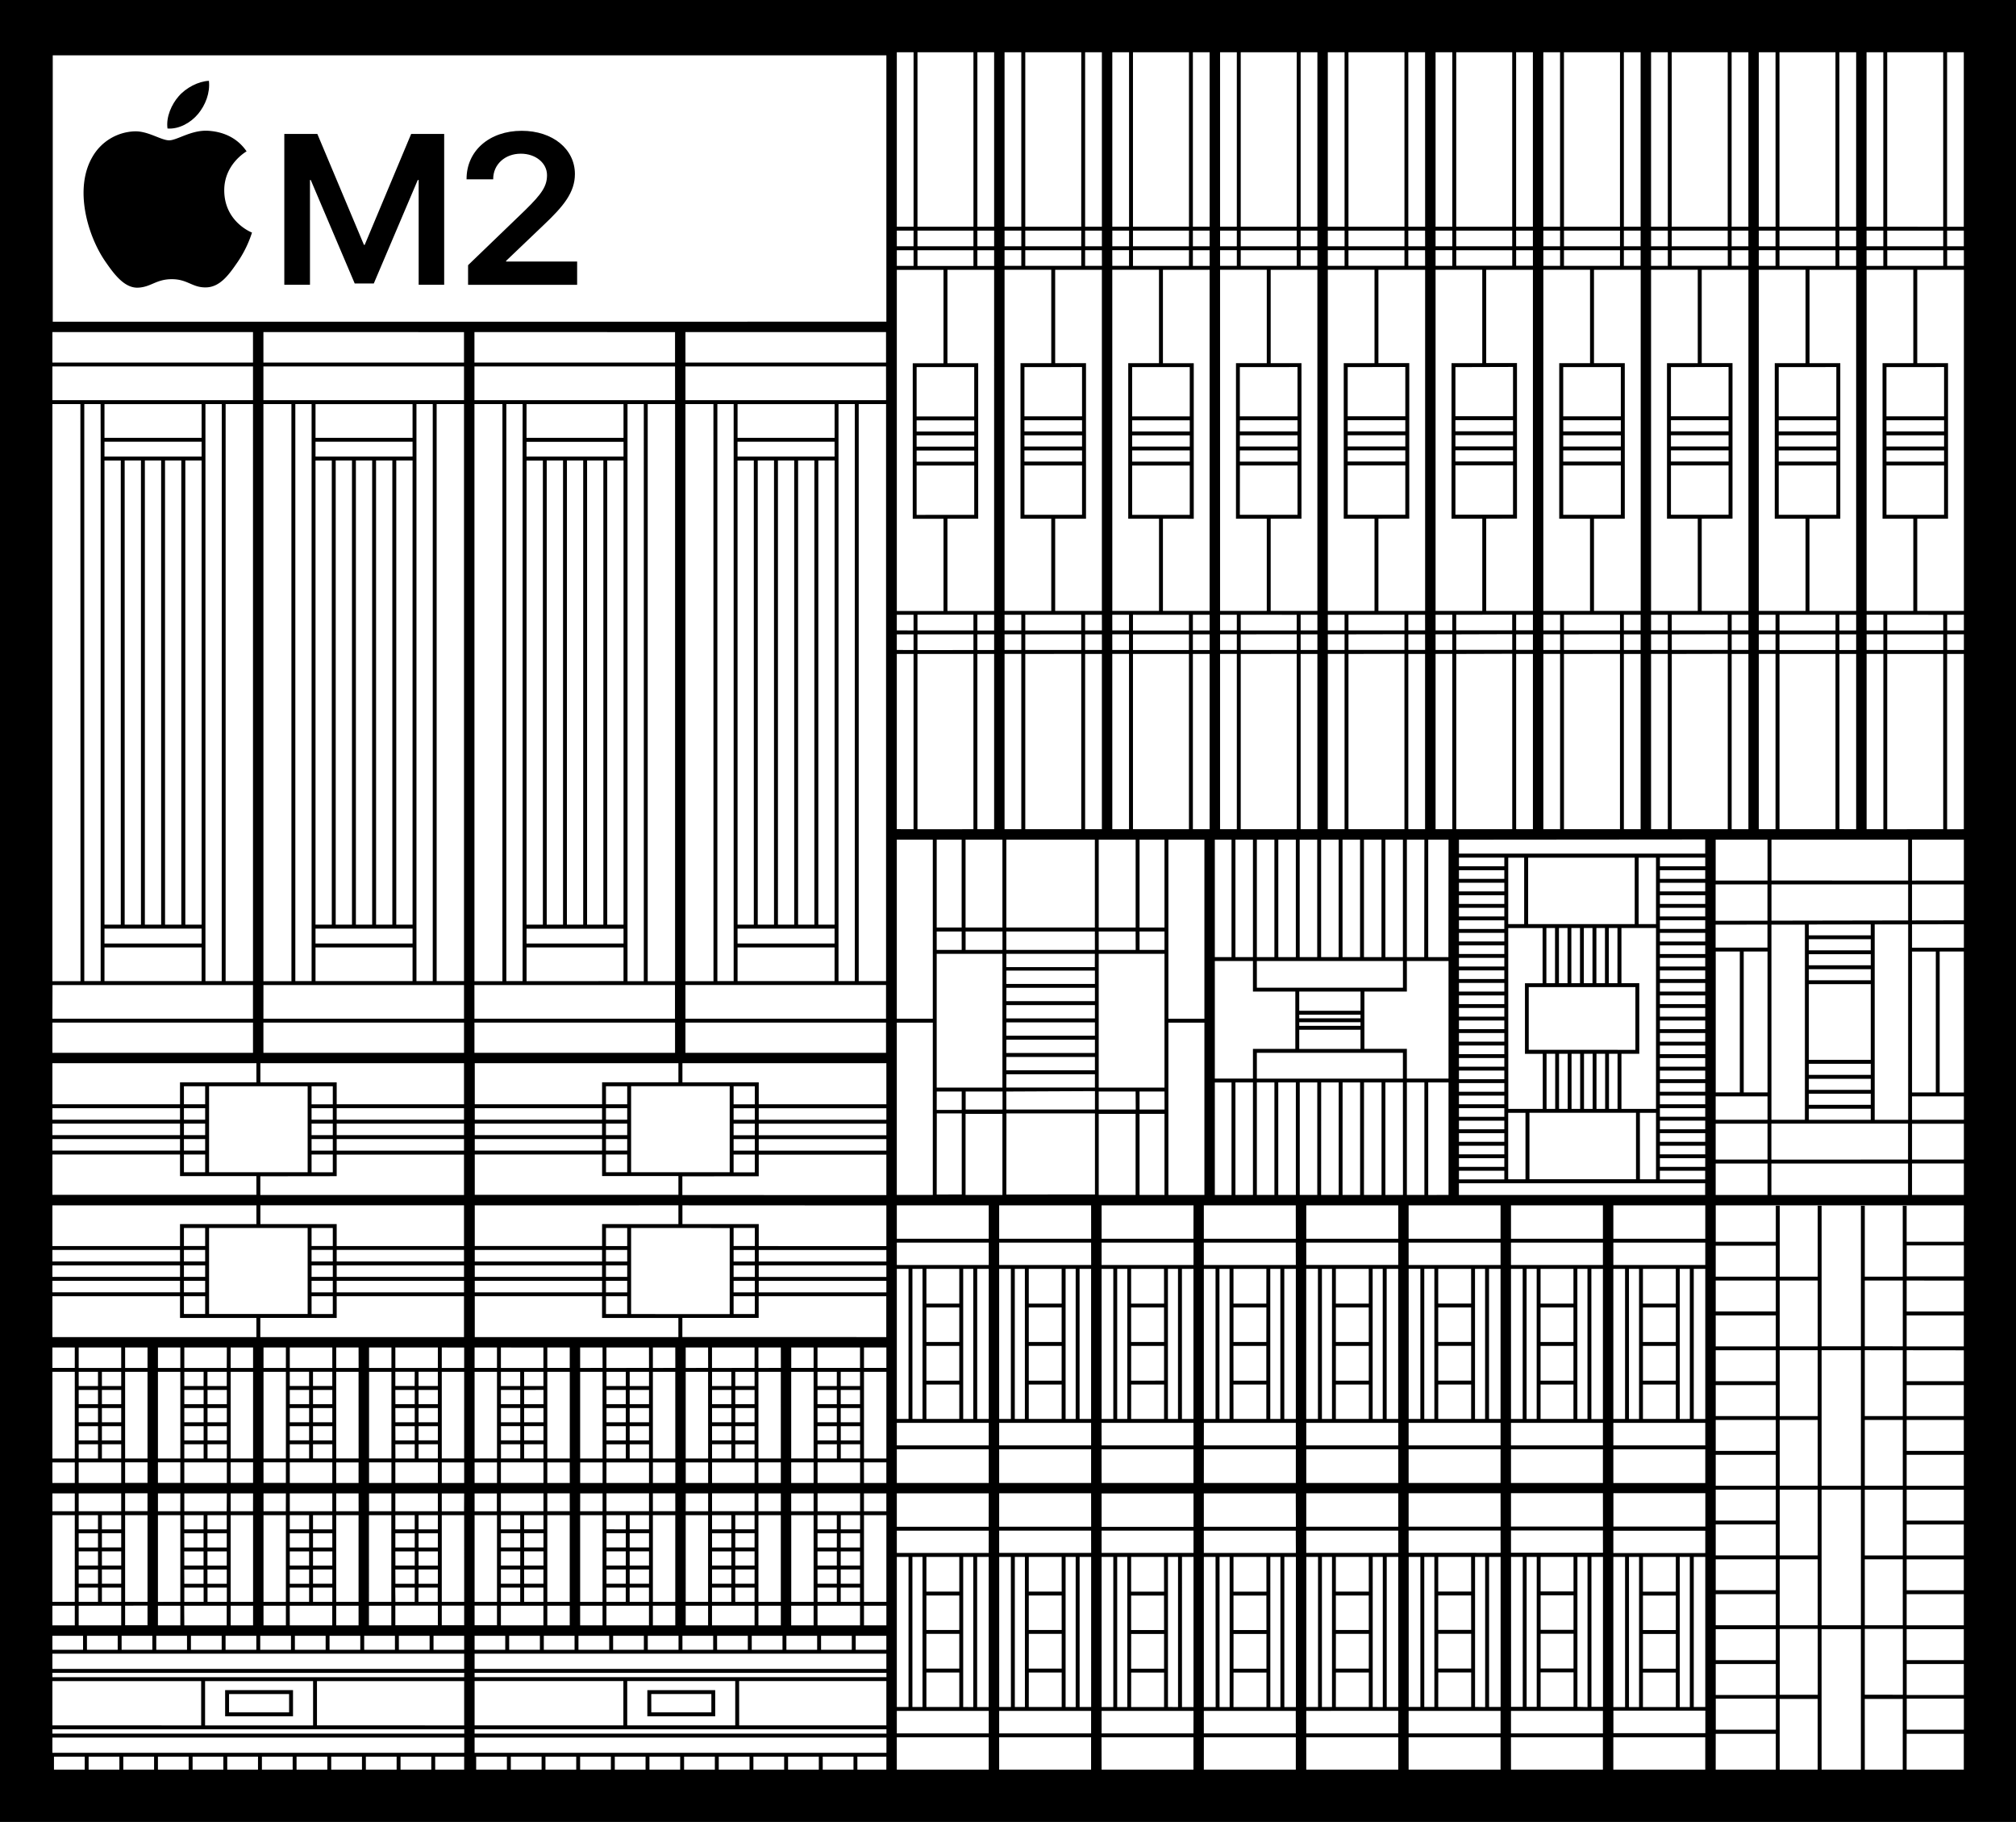 <svg xmlns="http://www.w3.org/2000/svg" viewBox="0 0 1400 1265"><g id="stroke"><path d="M1363.76,0H0V1265H1400V0ZM1113.13,1203.52H1049.3v-15.63h63.83Zm-71.08,0H978.21v-15.63h63.84Zm-71.08,0H907.13v-15.63H971Zm-71.09,0H836v-15.63h63.84Zm-71.09,0H765v-15.63h63.83Zm-71.08,0H693.87v-15.63h63.84Zm-71.09,0H622.79v-15.63h63.83Zm11-1043.38h11.63V171H697.61Zm74.83,0h11.63V171H772.44Zm74.83,0H858.9V171H847.27Zm74.82,0h11.63V171H922.09Zm74.83,0h11.63V171H996.92Zm74.83,0h11.62V171h-11.62Zm74.82,0h11.63V171h-11.63Zm74.83,0H1233V171H1221.4Zm74.82,0h11.63V171h-11.63Zm0,13.6h11.63v10.88h-11.63Zm14.35,402V454.05h38.88V575.73ZM1191.47,889.1h41.72v21.46h-41.72Zm172.29,287.75h-39.67v-21.5h39.67Zm-179.54,8.33h-8V1081h8ZM1120.38,1081h8.13v104.23h-8.13Zm10.85,0h7v104.23h-7Zm32.53,50.76h-22.83v-23.92h22.83Zm-22.83,2.71h22.83v24.12h-22.83Zm22.83-29.35h-22.83V1081h22.83Zm-22.83,56.18h22.83v23.93h-22.83Zm25.55-80.3h7v104.23h-7Zm17.74-2.72h-63.84v-15.46h63.84Zm179.54-140.74v21.45h-39.67V937.49Zm-42.39,96.77v45.67H1295v-45.67Zm2.72,21.46v-21.46h39.67v21.46ZM1295,985.88h26.37v45.67H1295Zm-103.53,72.56h41.72v21.49h-41.72Zm0,24.21h41.72v21.46h-41.72Zm41.72,70h-41.72v-21.49h41.72Zm-41.72-24.21v-21.6h41.72v21.6Zm70.81-48.49h-26.37v-45.67h26.37Zm-26.37-48.38V985.88h26.37v45.67Zm-44.44,145.3v-21.5h41.72v21.5Zm44.44-48.43v-45.77h26.37v45.77Zm29.08-94.16h27.3v94.16H1265Zm30,48.39h26.37v45.77H1295Zm29.09,70v-21.49h39.67v21.49Zm39.67-24.21h-39.67v-21.6h39.67Zm0-24.31h-39.67v-21.46h39.67Zm0-24.18h-39.67v-21.49h39.67Zm0-48.38h-39.67v-21.5h39.67Zm0-24.22h-39.67V985.88h39.67Zm0-24.17h-39.67v-21.5h39.67Zm0-48.39h-39.67v-21.5h39.67Zm0-45.67v21.46h-39.67V889.1Zm-42.39,48.39v45.67H1295V937.49Zm-29.08,94.06H1265V937.49h27.3Zm-30-48.39h-26.37V937.49h26.37Zm-70.81-69.89h41.72v21.5h-41.72Zm0,24.22h41.72v21.45h-41.72Zm0,24.17h41.72v21.5h-41.72Zm0,24.22h41.72v21.45h-41.72Zm0,24.17h41.72v21.5h-41.72Zm0,24.21h41.72v21.46h-41.72v-21.46Zm-71.09-4.62v-23.38h63.84v23.38ZM668.89,1185.18V1081h7v104.23Zm-25.55-50.76h22.83v24.12H643.34Zm22.83-2.71H643.34v-23.92h22.83Zm-22.83,29.54h22.83v23.93H643.34Zm22.83-56.18H643.34V1081h22.83Zm-25.55,80.11h-7V1081h7Zm-9.7,0h-8.13V1081h8.13ZM178.06,836.9v13H125v15.26H36.39V836.9Zm-50.33-35.31h14.74v12.33H127.73ZM622.79,173.74h11.63v10.88H622.79Zm67.58,277.59H678.74V440.45h11.63Zm60.48-24.48v10.88H712V426.85Zm.57-172v34.22h-40V254.89Zm-40,36.94h40v7.75h-40Zm0,10.47h40v7.75h-40Zm0,10.47h40v7.76h-40Zm0,10.48h40v34.21h-40Zm42.75,36.93v-108H732.76V187.34h32.43v236.8H732.76v-64Zm11.05,91.15H753.56V440.45h11.63Zm0-13.6H753.56V426.85h11.63Zm0-253.11H753.56V173.74h11.63Zm-14.34,0H712V173.74h38.89Zm0,255.83v10.88H712V440.45Zm0,13.6V575.73H712V454.05ZM760.32,583V644H698.85V583Zm28.32,0V644H763V583Zm37-156.12v10.88H786.79V426.85Zm.57-172v34.22h-40V254.89Zm-40,36.94h40v7.75h-40Zm0,10.47h40v7.75h-40Zm0,10.47h40v7.76h-40Zm0,10.48h40v34.21h-40ZM829,360.18v-108H807.59V187.34H840v236.8H807.59v-64ZM840,451.33H828.39V440.45H840Zm0-13.6H828.39V426.85H840Zm0-253.11H828.39V173.74H840Zm-14.35,0H786.79V173.74h38.88Zm0,255.83v10.88H786.79V440.45Zm0,13.6V575.73H786.79V454.05Zm74.83-27.2v10.88H861.62V426.85Zm.57-172v34.22H861V254.89Zm-40,36.94h40v7.75H861Zm0,10.47h40v7.75H861Zm0,10.47h40v7.76H861Zm0,10.48h40v34.21H861Zm42.75,36.93v-108H882.42V187.34h32.43v236.8H882.42v-64Zm11.06,91.15H903.22V440.45h11.63Zm0-13.6H903.22V426.85h11.63Zm0-253.11H903.22V173.74h11.63Zm-14.35,0H861.62V173.74H900.5Zm0,255.83v10.88H861.62V440.45Zm0,13.6V575.73H861.62V454.05Zm74.82-27.2v10.88H936.44V426.85Zm.58-172v34.22h-40V254.89Zm-40,36.94h40v7.75h-40Zm0,10.47h40v7.75h-40Zm0,10.47h40v7.76h-40Zm0,10.48h40v34.21h-40Zm42.75,36.93v-108H957.24V187.34h32.43v236.8H957.24v-64Zm11,91.15H978V440.45h11.63Zm0-13.6H978V426.85h11.63Zm0-253.11H978V173.74h11.63Zm-14.35,0H936.44V173.74h38.88Zm0,255.83v10.88H936.44V440.45Zm0,13.6V575.73H936.44V454.05Zm74.83-27.2v10.88h-38.88V426.85Zm.57-172v34.22h-40V254.89Zm-40,36.94h40v7.75h-40Zm0,10.47h40v7.75h-40Zm0,10.47h40v7.76h-40Zm0,10.48h40v34.21h-40Zm42.75,36.93v-108h-21.37V187.34h32.43v236.8h-32.43v-64Zm11.06,91.15h-11.63V440.45h11.63Zm0-13.6h-11.63V426.85h11.63Zm0-253.11h-11.63V173.74h11.63Zm-14.35,0h-38.88V173.74h38.88Zm0,255.83v10.88h-38.88V440.45Zm0,13.6V575.73h-38.88V454.05Zm134,128.92v9.81h-171V583ZM1125,426.85v10.88h-38.89V426.85Zm.57-172v34.22h-40V254.89Zm-40,36.94h40v7.75h-40Zm0,10.47h40v7.75h-40Zm0,10.47h40v7.76h-40Zm0,10.48h40v34.21h-40Zm42.75,36.93v-108h-21.38V187.34h32.43v236.8h-32.43v-64Zm11,91.15h-11.63V440.45h11.63Zm0-13.6h-11.63V426.85h11.63Zm0-253.11h-11.63V173.74h11.63Zm-14.34,0h-38.89V173.74H1125Zm0,255.83v10.88h-38.89V440.45Zm0,13.6V575.73h-38.89V454.05Zm74.82-27.2v10.88h-38.88V426.85Zm.58-172v34.22h-40V254.89Zm-40,36.94h40v7.75h-40Zm0,10.47h40v7.75h-40Zm0,10.47h40v7.76h-40Zm0,10.48h40v34.21h-40Zm42.75,36.93v-108h-21.38V187.34h32.43v236.8h-32.43v-64Zm11.05,91.15h-11.63V440.45h11.63Zm0-13.6h-11.63V426.85h11.63Zm0-253.11h-11.63V173.74h11.63Zm-14.35,0h-38.88V173.74h38.88Zm0,255.83v10.88h-38.88V440.45Zm0,13.6V575.73h-38.88V454.05ZM1227.44,583v28.37h-36V583Zm-43.22,420.57h-63.84V987.92h63.84Zm-861.88,194.4H220.12v-30.76H322.34Zm-182.64,0H36.39v-30.76H139.7Zm2.72-30.76h75v30.76h-75Zm179.92-2.72H36.39v-3h286ZM51.93,935.59v14.18H36.39V935.59Zm75.8-35.6h14.74v12.34H127.73Zm14.74-13.43H127.73v-8h14.74Zm0-21.42H127.73V852.6h14.74Zm0,2.71v8H127.73v-8Zm-17.46,8H36.39v-8H125Zm0,2.72v8H36.39v-8Zm0,10.71v8H36.39v-8Zm2.72,0h14.74v8H127.73Zm17.46-36.68h68.46v59.73H145.19Zm323.59-622v21.15H329.48V230.57Zm154-43.23h32.43v64.84H633.85v108h21.37v64H622.79V187.34Zm13.77,170.12V323.25h40v34.21Zm40-36.93h-40v-7.76h40Zm0-10.48h-40V302.3h40Zm0-10.47h-40v-7.75h40Zm0-10.47h-40V254.89h40ZM808.67,583V644H791.36V583Zm61.43,84.27v21.21h29.43v39.79H870.1v20.61H843.63V667.24ZM885,583v81.55H872.82V583Zm2.72,81.55V583h12.16v81.55Zm86.55,2.72v18.49H872.82V667.24ZM959.36,583v81.55H947.2V583Zm14.88,0v81.55H962.08V583Zm31.68,84.27v81.61H977V728.24H947.52V688.45H977V667.24Zm107.21,318h-8V881h8ZM1049.3,881h8.12V985.2h-8.12Zm10.84,0h7V985.2h-7Zm32.54,50.76h-22.83V907.81h22.83Zm-22.83,2.72h22.83v24.11h-22.83Zm22.83-29.36h-22.83V881h22.83Zm-22.83,56.19h22.83V985.2h-22.83ZM1095.4,881h7V985.2h-7Zm17.73-2.71H1049.3V862.79h63.83ZM1042.05,985.2h-8V881h8Zm-71.08,0h-8V881h8Zm-71.09,0h-8V881h8Zm-71.09,0h-8V881h8Zm-71.08,0h-8V881h8Zm-71.09,0h-8V881h8ZM322.34,1145.45H301.06v-9.69h21.28ZM231.11,852.6v12.54H216.37V852.6Zm-14.74-83.16h14.74v8H216.37Zm479.76-107.2v92.91H650.49V662.24Zm112.54,0v92.91H763V662.24ZM791.36,829.66V773.35h17.31v56.31Zm-120.83,0V773.35h25.6v56.31Zm-20-71.79h17.32v12.77H650.49Zm48.36-12h61.47v9.23H698.85Zm0-12h61.47v9.24H698.85Zm0-12h61.47v9.24H698.85Zm0-12h61.47v9.23H698.85Zm0-12h61.47v9.24H698.85Zm0-12h61.47v9.23H698.85Zm0-11.95h61.47v9.23H698.85Zm109.82,96.44H791.36V757.87h17.31Zm-20,0H763V757.87h25.61Zm-28.32-12.77v12.77H698.85V757.87Zm-64.19,12.77h-25.6V757.87h25.6Zm-45.64,2.71h17.32v56.31H650.49Zm48.36,0h61.47v56.31H698.85ZM763,829.66V773.35h25.61v56.31Zm-2.71-158.18H698.85v-9.24h61.47ZM647.78,829.66h-25V710.06h25ZM54.65,1064.58h13.4v9.86H54.65ZM84.17,1052v9.86H70.77V1052Zm0,35H70.77v-9.85h13.4Zm0-22.43v9.86H70.77v-9.86Zm-29.52,12.58h13.4V1087H54.65Zm0,12.57h13.4v9.86H54.65Zm16.12,0h13.4v9.86H70.77Zm13.4,12.58v9.86H70.77v-9.86ZM86.89,1052h15.55v60.17H86.89ZM128,965.06h13.41v9.86H128Zm29.52,22.44h-13.4v-9.86h13.4Zm0,2.72v9.85h-13.4v-9.85Zm0,12.57v9.86h-13.4v-9.86Zm0-27.87h-13.4v-9.86h13.4ZM128,977.64h13.41v9.86H128Zm0,12.58h13.41v9.85H128Zm0,12.57h13.41v9.86H128Zm29.52,12.58v14.27H128v-14.27ZM183,952.48h15.54v60.17H183Zm33.38-73.91h14.74v8H216.37Zm17.45,0h88.4v8h-88.4Zm363.45,121.5h-13.4v-9.85h13.4Zm-29.53,12.58v-9.86h13.41v9.86Zm-245.4,99.52H306.79V1052h15.55ZM201.25,965.06h13.4v9.86h-13.4Zm29.52,22.44h-13.4v-9.86h13.4Zm0,2.72v9.85h-13.4v-9.85Zm0,12.57v9.86h-13.4v-9.86Zm0-27.87h-13.4v-9.86h13.4Zm-29.52,2.72h13.4v9.86h-13.4Zm0,12.58h13.4v9.85h-13.4Zm0,12.57h13.4v9.86h-13.4Zm29.52,12.58v14.27H201.25v-14.27Zm25.52,0h15.54v14.27H256.29Zm18.26-50.31H288v9.86h-13.4Zm29.52,22.44h-13.4v-9.86h13.4Zm0,2.72v9.85h-13.4v-9.85Zm0,12.57v9.86h-13.4v-9.86Zm0-27.87h-13.4v-9.86h13.4Zm-29.52,2.72H288v9.86h-13.4Zm0,12.58H288v9.85h-13.4Zm0,12.57H288v9.86h-13.4Zm29.52,12.58v14.27H274.55v-14.27Zm25.51-62.89h15.55v60.17H329.58Zm91.23-150.89h14.75v12.33H420.81Zm0-21.43h14.75v8H420.81Zm-2.71,8H329.7v-8h88.4Zm17.46-21.43H420.81V754.19h14.75Zm0,2.71v8H420.81v-8Zm-17.46,8H329.7v-8h88.4Zm-88.4,13.43h88.4v8H329.7Zm91.11,0h14.75v8H420.81Zm17.46-36.68h68.46v59.73H438.27Zm177.26-16v28.53H526.91V751.47h-53V738.2ZM476,683.91h33.46v0H582.3v0h33V707.3H476Zm36.18-39.15h67.38V655.1H512.2Zm0-325h11.3V642H512.2Zm0-13.06h67.38V317H512.2ZM579.58,642h-11.3V319.72h11.3ZM537.52,319.72V642h-11.3V319.72Zm2.72,0h11.3V642h-11.3Zm14,0h11.3V642h-11.3Zm25.32,338.1v23.37H512.2V657.82ZM473.86,928.34V915.05h53V900h88.62v28.35Zm-126,36.72h13.4v9.86h-13.4Zm29.52-12.58v9.86H364v-9.86Zm18.27-16.89v14.18H380.09V935.59Zm146.59,77.06H526.69V952.48h15.54ZM524,1099.59h-13.4v-9.86H524Zm-29.52-22.43h13.4V1087h-13.4Zm0-2.72v-9.86h13.4v9.86Zm0-12.58V1052h13.4v9.86Zm0,27.87h13.4v9.86h-13.4ZM524,1087h-13.4v-9.85H524Zm0-12.57h-13.4v-9.86H524Zm0-12.58h-13.4V1052H524Zm-29.52-12.58v-12.4H524v12.4Zm-25.51,0H453.39v-12.4h15.55Zm-18.27,50.31h-13.4v-9.86h13.4Zm-29.52-22.43h13.4V1087h-13.4Zm0-2.72v-9.86h13.4v9.86Zm0-12.58V1052h13.4v9.86Zm0,27.87h13.4v9.86h-13.4Zm29.52-2.72h-13.4v-9.85h13.4Zm0-12.57h-13.4v-9.86h13.4Zm0-12.58h-13.4V1052h13.4Zm-29.52-12.58v-12.4h29.52v12.4Zm-25.51,0H380.09v-12.4h15.55ZM524,1000.07h-13.4v-9.85H524Zm-29.52,12.58v-9.86h13.4v9.86Zm0-47.59h13.4v9.86h-13.4Zm0,12.58h13.4v9.86h-13.4Zm0,22.43v-9.85h13.4v9.85ZM524,987.5h-13.4v-9.86H524Zm0-12.58h-13.4v-9.86H524Zm0-12.58h-13.4v-9.86H524Zm-16.12,0h-13.4v-9.86h13.4Zm-16.12,50.31H476.18V952.48h15.55Zm-15.55,17v-14.27h15.55v14.27Zm-73.3-14.27h15.55v14.27H402.88Zm18.27,0h29.52v14.27H421.15Zm0-50.31h13.4v9.86h-13.4Zm29.52,22.44h-13.4v-9.86h13.4Zm0,2.72v9.85h-13.4v-9.85Zm0,12.57v9.86h-13.4v-9.86Zm0-27.87h-13.4v-9.86h13.4Zm-29.52,2.72h13.4v9.86h-13.4Zm0,12.58h13.4v9.85h-13.4Zm0,12.57h13.4v9.86h-13.4Zm32.24,12.58h15.55v14.27H453.39Zm15.55-2.72H453.39V952.48h15.55Zm-18.27-50.31h-13.4v-9.86h13.4Zm-16.12,0h-13.4v-9.86h13.4Zm-16.12,50.31H402.88V952.48h15.55Zm-22.79,17H380.09v-14.27h15.55Zm7.24,7.24h15.55v12.4H402.88Zm73.3,0h15.55v12.4H476.18Zm18.27-7.24v-14.27H524v14.27Zm16.12-17v-9.86H524v9.86Zm31.66-62.88H526.69V935.59h15.54Zm-18.26,0H494.45V935.59H524Zm-32.24,0H476.18V935.59h15.55Zm-22.79,0H453.39V935.59h15.55Zm-18.27,0H421.15V935.59h29.52Zm-32.24,0H402.88V935.59h15.55Zm-22.79,2.71v60.17H380.09V952.48Zm-18.27,35H364v-9.86h13.4Zm0,2.72v9.85H364v-9.85Zm0,12.57v9.86H364v-9.86Zm0-37.73v9.86H364v-9.86Zm-29.52,12.58h13.4v9.86h-13.4Zm0,12.58h13.4v9.85h-13.4Zm0,12.57h13.4v9.86h-13.4Zm29.52,12.58v14.27H347.85v-14.27Zm0,21.51v12.4H347.85v-12.4Zm0,50.13H364v-9.85h13.4Zm-29.52-22.43h13.4v9.86h-13.4Zm0,12.58h13.4V1087h-13.4Zm29.52-2.72H364v-9.86h13.4Zm0-12.58H364V1052h13.4ZM361.25,1052v9.86h-13.4V1052Zm-13.4,37.73h13.4v9.86h-13.4Zm16.12,0h13.4v9.86H364Zm13.4,12.58v9.86H364v-9.86Zm2.72-50.31h15.55v60.17H380.09Zm15.55,62.89v13.62H380.09v-13.62Zm7.24,0h15.55v13.62H402.88Zm0-2.72V1052h15.55v60.17Zm18.27-9.86h13.4v9.86h-13.4Zm16.12,0h13.4v9.86h-13.4ZM453.39,1052h15.55v60.17H453.39Zm15.55,62.89v13.62H453.39v-13.62Zm7.24,0h15.55v13.62H476.18Zm0-2.72V1052h15.55v60.17Zm18.27-9.86h13.4v9.86h-13.4Zm16.12,0H524v9.86h-13.4ZM526.69,1052h15.54v60.17H526.69Zm15.54,62.89v13.62H526.69v-13.62Zm0-65.61H526.69v-12.4h15.54Zm-15.54-19.64v-14.27h15.54v14.27Zm22.79-94.05H565v14.18H549.48Zm-25.29-83v12.54H509.45V852.6Zm-14.74,26h14.74v8H509.45Zm0,10.71h14.74v8H509.45Zm17.46,0h88.62v8H526.91Zm0-2.72v-8h88.62v8Zm0-10.71v-8h88.62v8Zm-2.72,0H509.45v-8h14.74ZM509.45,900h14.74v12.34H509.45Zm14.74-145.8v12.54H509.45V754.19Zm91.34,34H526.91v-8h88.62Zm-106.08-8h14.74v8H509.45Zm106.08-2.72H526.91v-8h88.62Zm-91.34,0H509.45v-8h14.74Zm-14.74,24.15h14.74v12.33H509.45Zm0-2.72v-8h14.74v8Zm17.46-8h88.62v8H526.91Zm0,25.77v-15h88.62v28.07H473.86v-13Zm88.62,20.26v28.24H526.91V849.88h-53v-13Zm-108.8,15.7v59.73H438.27V852.6ZM420.81,900h14.75v12.34H420.81Zm14.75-13.43H420.81v-8h14.75Zm-17.46,0H329.7v-8h88.4Zm0,2.72v8H329.7v-8Zm2.71,0h14.75v8H420.81Zm14.75-24.14H420.81V852.6h14.75Zm0,2.71v8H420.81v-8Zm-17.46,8H329.7v-8h88.4Zm0,24.14v15.06h53v13.29H329.7V900Zm-40.73,35.6v14.18H347.85V935.59Zm-16.12,16.89v9.86h-13.4v-9.86Zm-31.67,62.89h15.55v14.27H329.58Zm-7.24,14.27H306.79v-14.27h15.55Zm-18.27,69.95h-13.4v-9.86h13.4Zm-29.52-22.43H288V1087h-13.4Zm0-2.72v-9.86H288v9.86Zm0-12.58V1052H288v9.86Zm0,27.87H288v9.86h-13.4Zm29.52-2.72h-13.4v-9.85h13.4Zm0-12.57h-13.4v-9.86h13.4Zm0-12.58h-13.4V1052h13.4Zm-29.52-12.58v-12.4h29.52v12.4Zm-164.87,65.61h15.55v13.62H109.68Zm0-2.72V1052h15.54v60.17Zm47.79-12.58h-13.4v-9.86h13.4Zm-29.52-35h13.41v9.86H128Zm0,12.58h13.41V1087H128Zm0,12.57h13.41v9.86H128Zm29.52-2.72h-13.4v-9.85h13.4Zm0-12.57h-13.4v-9.86h13.4Zm0-12.58h-13.4V1052h13.4Zm-16.11,0H128V1052h13.41ZM128,1102.31h13.41v9.86H128Zm16.12,0h13.4v9.86h-13.4ZM160.19,1052h15.55v60.17H160.19Zm15.55,62.89v13.62H160.19v-13.62Zm7.25,0h15.54v13.62H183Zm0-2.72V1052h15.54v60.17Zm47.78-75.29v12.4H201.25v-12.4Zm18.27,12.4H233.49v-12.4H249Zm-18.27,50.31h-13.4v-9.86h13.4Zm-29.52-35h13.4v9.86h-13.4Zm0,12.58h13.4V1087h-13.4Zm0,12.57h13.4v9.86h-13.4Zm29.52-2.72h-13.4v-9.85h13.4Zm0-12.57h-13.4v-9.86h13.4Zm0-12.58h-13.4V1052h13.4ZM214.65,1052v9.86h-13.4V1052Zm-13.4,50.31h13.4v9.86h-13.4Zm16.12,0h13.4v9.86h-13.4ZM233.49,1052H249v60.17H233.49ZM249,1114.89v13.62H233.49v-13.62Zm7.25-78h15.54v12.4H256.29Zm-7.25-7.24H233.49v-14.27H249Zm-50.51,19.64H183v-12.4h15.54Zm-22.79,0H160.19v-12.4h15.55Zm-18.27,0H128v-12.4h29.52Zm-32.24,0H109.69v-12.4h15.54Zm2.72,65.61h29.52v13.62H128Zm73.3,0h29.52v13.62H201.25Zm55,13.62v-13.62h15.54v13.62Zm0-16.34V1052h15.54v60.17Zm18.26-9.86H288v9.86h-13.4Zm16.12,0h13.4v9.86h-13.4Zm31.67-53H306.79v-12.4h15.55Zm22.79-12.4v12.4H329.58v-12.4ZM329.58,1052h15.55v60.17H329.58Zm18.27,50.31h13.4v9.86h-13.4Zm29.52,12.58v13.62H347.85v-13.62Zm43.78,0h29.52v13.62H421.15Zm73.3,0H524v13.62H494.45Zm55,13.62v-13.62H565v13.62Zm18.26-13.62h29.53v13.62H567.74Zm0-37.73h13.41V1087H567.74Zm29.53,22.43h-13.4v-9.86h13.4Zm0-12.58h-13.4v-9.85h13.4Zm-29.53,2.72h13.41v9.86H567.74Zm0,12.58h13.41v9.86H567.74Zm16.13,9.86v-9.86h13.4v9.86Zm13.4-37.73h-13.4v-9.86h13.4Zm-16.12,0H567.74v-9.86h13.41Zm-13.41-12.58V1052h13.41v9.86ZM565,1112.17H549.48V1052H565Zm-15.55-62.89v-12.4H565v12.4Zm0-19.64v-14.27H565v14.27Zm0-17V952.48H565v60.17Zm18.26-35h13.41v9.86H567.74Zm0-2.72v-9.86h13.41v9.86Zm0-12.58v-9.86h13.41v9.86Zm0,37.73v-9.85h13.41v9.85Zm29.53-12.57h-13.4v-9.86h13.4Zm0-12.58h-13.4v-9.86h13.4Zm0-12.58h-13.4v-9.86h13.4Zm-29.53-12.57V935.59h29.53v14.18ZM600,935.59h15.54v14.18H600Zm15.33-254.4h-19V280.55h19Zm-21.72,0H582.3V280.55h11.3ZM579.58,304H512.2v-23.4h67.38Zm-70.1,0V681.19h-11.3V280.55h11.3Zm-14,377.24H476V280.55h19.44Zm-26.68,0h-19V280.55h19Zm-21.72,0h-11.3V280.55h11.3Zm-81.41,0V657.82H433v23.37Zm0-36.43H433V655.1H365.65Zm0-325H377V642H365.65Zm0-13.06H433V317H365.65ZM433,642h-11.3V319.72H433ZM391,319.72V642H379.67V319.72Zm2.71,0H405V642H393.69Zm14,0H419V642h-11.3ZM433,304H365.65v-23.4H433Zm-70.1,0V681.19H351.63V280.55h11.31Zm-14,377.24H329.48V280.55h19.44Zm-19.44,2.72h33.46v0h72.82v0h33V707.3H329.48ZM476,710h139.3V731H476Zm-4.88,28.18v13.27h-53v15.26H329.7V738.2Zm-53,63.39v15h53v13H329.7V801.59Zm53,35.31v13h-53v15.26H329.7V836.9Zm-126,98.69v14.18H329.58V935.59Zm-22.79,77.06H306.79V952.48h15.55Zm-18.27-50.31h-13.4v-9.86h13.4Zm-16.12,0h-13.4v-9.86H288Zm-16.12,50.31H256.29V952.48h15.54Zm-22.79,0H233.49V952.48H249Zm-18.27-50.31h-13.4v-9.86h13.4Zm-16.12,0h-13.4v-9.86h13.4Zm-31.66,53h15.54v14.27H183Zm-7.25,14.27H160.19v-14.27h15.55Zm-50.51,0H109.68v-14.27h15.55Zm-22.79,0H86.89v-14.27h15.55Zm0,7.24v12.4H86.89v-12.4Zm0,78v13.62H86.89v-13.62Zm172.11,13.62v-13.62h29.52v13.62Zm32.24-13.62h15.55v13.62H306.79Zm22.79,0h15.55v13.62H329.58ZM600,1128.51v-13.62h15.54v13.62Zm15.54-16.34H600V1052h15.54Zm-18.26-50.31h-13.4V1052h13.4Zm-29.53-12.58v-12.4h29.53v12.4Zm0-19.64v-14.27h29.53v14.27Zm16.13-17v-9.86h13.4v9.86ZM600,952.48h15.54v60.17H600Zm15.33-674.64H476v-23.4h139.3Zm-146.54,0H329.48v-23.4h139.3ZM322.23,681.19h-19V280.55h19Zm-21.71,0H289.21V280.55h11.31Zm-81.41,0V657.82H286.5v23.37Zm0-36.43H286.5V655.1H219.11Zm0-325h11.3V642h-11.3Zm0-13.06H286.5V317H219.11ZM286.5,642H275.19V319.72H286.5ZM244.43,319.72V642h-11.3V319.72Zm2.72,0h11.3V642h-11.3Zm14,0h11.31V642H261.17ZM286.5,304H219.11v-23.4H286.5Zm-70.11,0V681.19h-11.3V280.55h11.3Zm-14,377.24H182.93V280.55h19.44Zm-19.44,2.72h33.46v0h72.82v0h33V707.3H182.93ZM329.48,710h139.3V731H329.48Zm-7.26,67.42h-88.4v-8h88.4Zm-105.85,2.72h14.74v8H216.37Zm17.45,0h88.4v8h-88.4Zm88.4,95.69h-88.4v-8h88.4Zm-91.11,0H216.37v-8h14.74ZM216.37,900h14.74v12.34H216.37Zm0-2.71v-8h14.74v8Zm17.45-8h88.4v8h-88.4Zm88.52,46.31v14.18H306.79V935.59Zm-18.27,14.18H274.55V935.59h29.52Zm-32.24,0H256.29V935.59h15.54Zm-22.79,0H233.49V935.59H249Zm-18.27,0H201.25V935.59h29.52Zm-32.24,0H183V935.59h15.54Zm-22.79,62.88H160.19V952.48h15.55Zm-18.27-50.31h-13.4v-9.86h13.4Zm-16.11,0H128v-9.86h13.41Zm-16.13,50.31H109.68V952.48h15.54Zm-22.79,0H86.89V952.48h15.55ZM54.65,965.06h13.4v9.86H54.65ZM84.17,987.5H70.77v-9.86h13.4Zm0-12.58H70.77v-9.86h13.4Zm-29.52,2.72h13.4v9.86H54.65Zm0,12.58h13.4v9.85H54.65Zm16.12,0h13.4v9.85H70.77Zm13.4,12.57v9.86H70.77v-9.86Zm0-40.45H70.77v-9.86h13.4Zm-16.12,0H54.65v-9.86h13.4Zm-16.12,50.31H36.39V952.48H51.93Zm2.72-9.86h13.4v9.86H54.65Zm29.52,12.58v14.27H54.65v-14.27Zm0,21.51v12.4H54.65v-12.4ZM68.05,1052v9.86H54.65V1052Zm-16.12,60.17H36.39V1052H51.93Zm2.72-9.86h13.4v9.86H54.65Zm29.52,12.58v13.62H54.65v-13.62Zm-23.78,20.87H81.74v9.69H60.39Zm24.06,0H105.8v9.69H84.45Zm24.07,0h21.35v9.69H108.52Zm24.07,0h21.35v9.69H132.59Zm24.06,0H178v9.69H156.65Zm24.07,0h21.35v9.69H180.72Zm24.07,0h21.35v9.69H204.79Zm24.06,0H250.2v9.69H228.85Zm24.07,0h21.35v9.69H252.92Zm24.07,0h21.35v9.69H277Zm73.88,0v9.69H329.58v-9.69Zm2.71,0h21.35v9.69H353.58Zm24.07,0H399v9.69H377.65Zm24.07,0h21.34v9.69H401.72Zm24.06,0h21.35v9.69H425.78Zm24.07,0H471.2v9.69H449.85Zm24.07,0h21.35v9.69H473.92Zm24.06,0h21.35v9.69H498Zm24.07,0H543.4v9.69H522.05Zm24.07,0h21.35v9.69H546.12Zm24.07,0h21.34v9.69H570.19Zm24.06,0h21.28v9.69H594.25Zm5.74-86.48v-12.4h15.54v12.4Zm0-33.91h15.54v14.27H600ZM622.79,881h8.13V985.2h-8.13Zm10.84,0h7V985.2h-7Zm32.54,50.76H643.34V907.81h22.83Zm-22.83,2.72h22.83v24.11H643.34Zm22.83-29.36H643.34V881h22.83Zm-22.83,56.19h22.83V985.2H643.34ZM668.89,881h7V985.2h-7Zm17.73-2.71H622.79V862.79h63.83Zm0-18.19H622.79V836.9h63.83Zm7.25,20.9H702V985.2h-8.13Zm10.85,0h7V985.2h-7Zm32.53,50.76H714.43V907.81h22.82Zm-22.82,2.72h22.82v24.11H714.43Zm22.82-29.36H714.43V881h22.82Zm-22.82,56.19h22.82V985.2H714.43ZM740,881h7V985.2h-7Zm17.74-2.71H693.87V862.79h63.84Zm0-18.19H693.87V836.9h63.84Zm71.08,18.19H765V862.79h63.83Zm-20.45,53.47H785.51V907.81h22.83Zm-22.83,2.72h22.83v24.11H785.51Zm22.83-29.36H785.51V881h22.83ZM765,881h8.13V985.2H765Zm10.84,0h7V985.2h-7Zm9.71,80.31h22.83V985.2H785.51ZM811.06,881h7V985.2h-7Zm17.73-20.9H765V836.9h63.83ZM836,881h8.13V985.2H836Zm10.85,0h7V985.2h-7Zm32.54,50.76H856.59V907.81h22.84Zm-22.84,2.72h22.84v24.11H856.59Zm22.84-29.36H856.59V881h22.84Zm-22.84,56.19h22.84V985.2H856.59ZM882.14,881h7V985.2h-7Zm17.74-2.71H836V862.79h63.84Zm0-18.19H836V836.9h63.84Zm-56.25-108.5h11.59v78.09H843.63Zm58.62-47.09H944.8V707H902.25Zm0,5.22H944.8v2.51H902.25Zm0,5.23H944.8v13.32H902.25Zm42.55-13.17H902.25V688.45H944.8ZM947.52,731h26.72v17.89H872.82V731h74.7ZM977,829.66V751.57h12.16v78.09Zm-2.72,0H962.08V751.57h12.16Zm-74.39-78.09v78.09H887.69V751.57Zm2.72,78.09V751.57h12.16v78.09Zm14.88-78.09h12.16v78.09H917.45Zm14.87,0h12.16v78.09H932.32Zm14.88,0h12.16v78.09H947.2Zm-62.23,0v78.09H872.82V751.57ZM870.1,829.66H857.94V751.57H870.1Zm37,51.31h8.13V985.2h-8.13ZM918,881h7V985.2h-7Zm32.53,50.76H927.68V907.81h22.83Zm-22.83,2.72h22.83v24.11H927.68Zm22.83-29.36H927.68V881h22.83Zm-22.83,56.19h22.83V985.2H927.68ZM953.23,881h7V985.2h-7ZM971,878.26H907.13V862.79H971Zm0-18.19H907.13V836.9H971Zm7.24,20.9h8.13V985.2h-8.13Zm10.85,0h7V985.2h-7Zm32.54,50.76H998.77V907.81h22.83Zm-22.83,2.72h22.83v24.11H998.77Zm22.83-29.36H998.77V881h22.83Zm-22.83,56.19h22.83V985.2H998.77ZM1024.31,881h7V985.2h-7Zm17.74-2.71H978.21V862.79h63.84Zm0-18.19H978.21V836.9h63.84Zm-50.22-30.41V751.57h14.09v78.09Zm21.33-225.48h31.51v6h-31.51Zm0,8.7h31.51v6h-31.51Zm0,8.69h31.51v6h-31.51Zm0,8.7h31.51v6h-31.51Zm0,8.69h31.51v6h-31.51Zm0,8.69h31.51v6h-31.51Zm0,8.7h31.51v6h-31.51Zm0,8.69h31.51v6h-31.51Zm0,8.69h31.51v6h-31.51Zm0,8.7h31.51v6h-31.51Zm0,8.69h31.51v6h-31.51Zm0,8.7h31.51v6h-31.51Zm0,8.69h31.51v6h-31.51Zm0,8.69h31.51v6h-31.51Zm0,8.69h31.51v6h-31.51Zm0,8.7h31.51v6h-31.51Zm0,8.69h31.51v6h-31.51Zm0,8.69h31.51v6h-31.51Zm0,8.7h31.51v6h-31.51Zm0,8.69h31.51v6h-31.51Zm0,8.69h31.51v6h-31.51Zm0,8.7h31.51v6h-31.51Zm0,8.69h31.51v6h-31.51Zm0,8.69h31.51v6h-31.51Zm0,8.7h31.51v6h-31.51Zm34.23-168.49h23.85v38.31H1059v49h12.36v38.26h-23.92Zm105.33-40.16h31.46v6h-31.46Zm0,43.47h31.46v6h-31.46Zm0-2.72v-6h31.46v6Zm0,11.42h31.46v6h-31.46Zm0,8.69h31.46v6h-31.46Zm0,8.69h31.46v6h-31.46Zm0,8.7h31.46v6h-31.46Zm0,8.69h31.46v6h-31.46Zm0,8.7h31.46v6h-31.46Zm0,8.69h31.46v6h-31.46Zm0,8.69h31.46v6h-31.46Zm0,8.69h31.46v6h-31.46Zm0,8.7h31.46v6h-31.46Zm0,8.69h31.46v6h-31.46Zm0,8.69h31.46v6h-31.46Zm0,8.7h31.46v6h-31.46Zm0,34.77h31.46v6h-31.46Zm0-2.72v-6h31.46v6Zm0-8.69v-6h31.46v6Zm0-8.69v-6h31.46v6Zm0,28.79h31.46v6h-31.46Zm0-191.25h31.46v6h-31.46Zm0,8.69h31.46v6h-31.46Zm0,8.7h31.46v6h-31.46ZM1150,769.91h-24V731.65h12.39v-49H1126V644.34h24Zm-13.88,48.84h-74V772.63h74ZM1074,731.65h6v38.26h-6Zm8.67,0h6v38.26h-6Zm8.67,0h6v38.26h-6Zm8.67,0h6v38.26h-6Zm8.67,0h6v38.26h-6Zm8.67,0h5.95v38.26h-5.95Zm0-2.77h-46.07v0h-9.65V685.36h74.06v43.57h-9.67v0Zm5.88-46.23h-6V644.34h6Zm-8.67,0h-5.95V644.34h5.95Zm-8.67,0h-6V644.34h6Zm-8.67,0h-6V644.34h6Zm-8.67,0h-5.95V644.34h5.95Zm-8.67,0h-6V644.34h6Zm-32.52,90h12V818.8h-12Zm91.45,0H1150V818.8h-11.16Zm13.88,40.2h31.46v6h-31.46Zm38.75-32.66h36V805.1h-36Zm0-2.72V761.22h36v16.23Zm36-19h-16.52V660.66h16.52Zm-19.24,0h-16.73V660.66h16.73Zm-24-157h-31.46v-6h31.46ZM1150,641.62h-12.06V595.49H1150Zm-14.78,0h-74V595.49h74Zm-76.77,0h-11.06V595.49h11.06Zm-13.78-40.15h-31.51v-6h31.51ZM836.39,829.66h-25V710.06h25Zm-27.72-182.9v12.76H791.36V646.76Zm-20,12.76H763V646.76h25.61Zm-28.32,0H698.85V646.76h61.47Zm-64.19,0h-25.6V646.76h25.6Zm-28.32,0H650.49V646.76h17.32ZM650.49,644V583h17.32V644Zm-2.71,63.3h-25V583h25Zm-25-131.61V454.05h11.63V575.73Zm0-124.4V440.45h11.63v10.88Zm0-13.6V426.85h11.63v10.88Zm14.35-10.88H676v10.88H637.14ZM615.32,251.72H476V230.57h139.3ZM322.23,277.84H182.93v-23.4h139.3ZM175.69,681.19h-19V280.55h19Zm-21.72,0h-11.3V280.55H154Zm-81.41,0V657.82H140v23.37Zm0-36.43H140V655.1H72.56Zm0-325H83.87V642H72.56Zm0-13.06H140V317H72.56ZM140,642h-11.3V319.72H140ZM97.89,319.72V642H86.58V319.72Zm2.71,0h11.31V642H100.6Zm14,0h11.31V642H114.62ZM140,304H72.56v-23.4H140Zm-70.1,0V681.19H58.54V280.55H69.85Zm-14,377.24H36.39V280.55H55.83Zm-19.44,2.72H69.85v0h72.82v0h33V707.3H36.39ZM182.93,710h139.3V731H182.93ZM322.22,738.2v28.53h-88.4V751.47h-53V738.2Zm-91.11,16v12.54H216.37V754.19Zm-14.74,47.4h14.74v12.33H216.37Zm0-2.72v-8h14.74v8Zm17.45-8h88.4v8h-88.4Zm88.4,74.27h-88.4V849.88h-53v-13H322.22Zm-88.4,49.91V900h88.4v28.35H180.78V915.05Zm-58.08,34.72H160.19V935.59h15.55Zm-18.27,0H128V935.59h29.52Zm-32.24,0H109.69V935.59h15.54Zm-22.79,0H86.89V935.59h15.55Zm-18.27,0H54.65V935.59H84.17Zm-32.24,65.6v14.27H36.39v-14.27Zm0,21.51v12.4H36.39v-12.4Zm0,78v13.62H36.39v-13.62Zm5.74,20.87v9.69H36.39v-9.69Zm0,12.41H322.34v10.58H36.39v-10.58Zm293.2,0H615.53v10.58H329.58v-10.58Zm-21.29,13.3h286v3H329.58Zm0,5.71H432.9v30.76H329.58Zm106,0h75v30.76h-75Zm77.7,0H615.53v30.76H513.32ZM622.79,987.92h63.83v15.62H622.79Zm71.08,0h63.84v15.62H693.87Zm71.09,0h63.83v15.62H765Zm71.08,0h63.84v15.62H836Zm71.09,0H971v15.62H907.13Zm71.08,0h63.84v15.62H978.21Zm71.09,0h63.83v15.62H1049.3ZM1120.38,881h8.13V985.2h-8.13Zm46.1,104.23V881h7V985.2Zm-25.55-50.75h22.83v24.11h-22.83Zm22.83-2.72h-22.83V907.81h22.83Zm-22.83,29.55h22.83V985.2h-22.83Zm22.83-56.19h-22.83V881h22.83Zm-25.54,80.11h-7V881h7Zm46,0h-8V881h8Zm0-106.94h-63.84V862.79h63.84Zm-71.09-18.19H1049.3V836.9h63.83Zm-100-30.41v-8.14h171v8.14Zm178.31-21.84h36v21.84h-36Zm38.69,0h94.91v21.84h-94.91Zm0-2.72V780.17h94.91V805.1Zm26-142.6h43v7.68h-43Zm0,10.4h43v7.68h-43Zm0,10.39h43v52.57h-43Zm0,55.29h43v7.68h-43Zm0,10.4h43v7.68h-43Zm0,10.4h43v7.68h-43Zm43-99.6h-43V652.1h43Zm-43,110h43v7.68h-43Zm71.67,10.4h36V805.1h-36Zm0-2.72V761.22h36v16.23Zm0-116.79h16.51V758.5h-16.51Zm36,97.84H1347V660.66h16.75Zm0-100.56h-36V641.77l36-.06Zm-38.69,119.51h-23.24V641.82l23.24,0Zm-26-128.06h-43V641.9l43-.07ZM1253.4,777.45h-23.24V642l23.24,0Zm-26-119.51h-36V642l36-.06Zm-36-18.63V614.06h36v25.18Zm-185.55,25.21H991.83V583h14.09Zm-16.8,0H977V583h12.16ZM944.48,583v81.55H932.32V583Zm-14.87,81.55H917.45V583h12.16Zm-14.88,0H902.57V583h12.16ZM870.1,583v81.55H857.94V583Zm-14.88,81.55H843.63V583h11.59Zm-18.83,42.82h-25V583h25ZM696.13,583V644h-25.6V583Zm-59-7.24V454.05H676V575.73Zm0-124.4V440.45H676v10.88Zm53.23-13.6H678.74V426.85h11.63Zm0-13.59H657.94v-64h21.37v-108H657.94V187.34h32.43Zm0-239.52H678.74V173.74h11.63Zm-14.35,0H637.14V173.74H676Zm-60.48,38.7H36.63V38.43H615.54Zm-293.31,7.25v21.15H182.93V230.57ZM175.69,277.84H36.39v-23.4h139.3ZM36.39,710h139.3V731H36.39ZM178.06,738.2v13.27H125v15.26H36.39V738.2Zm-35.59,39.24H127.73v-8h14.74Zm-17.46,0H36.39v-8H125Zm0,2.72v8H36.39v-8Zm2.72,0h14.74v8H127.73Zm14.74-13.43H127.73V754.19h14.74ZM36.39,790.87H125v8H36.39Zm91.34,0h14.74v8H127.73Zm17.46-36.68h68.46v59.73H145.19Zm88.63,62.45v-15h88.4v28.07H180.78v-13ZM125,900v15.06h53.05v13.29H36.39V900ZM36.39,1200.66h286v3H36.39Zm293.19,0h286v3H329.58Zm293.21-194.4h63.83v23.38H622.79Zm71.08,0h63.84v23.38H693.87Zm71.09,0h63.83v23.38H765Zm71.08,0h63.84v23.38H836Zm71.09,0H971v23.38H907.13Zm71.08,0h63.84v23.38H978.21Zm71.09,0h63.83v23.38H1049.3Zm134.92-146.19h-63.84V836.9h63.84Zm143.57-30.41V807.82h36v21.84Zm36-190.67-36,.07v-25h36Zm-38.69.07-94.91.17V614.06h94.91Zm-94.91-27.72V583h94.91v28.37Zm44.47-184.49v10.88h-38.88V426.85Zm.57-172v34.22h-40V254.89Zm-40,36.94h40v7.75h-40Zm0,10.47h40v7.75h-40Zm0,10.47h40v7.76h-40Zm0,10.48h40v34.21h-40Zm42.75,36.93v-108h-21.37V187.34H1289v236.8h-32.43v-64ZM1289,451.33h-11.63V440.45H1289Zm0-13.6h-11.63V426.85H1289Zm0-253.11h-11.63V173.74H1289Zm-14.35,0h-38.88V173.74h38.88Zm0,255.83v10.88h-38.88V440.45Zm0,13.6V575.73h-38.88V454.05Zm35.94-2.72V440.45h38.88v10.88Zm38.88-24.48v10.88h-38.88V426.85Zm.58-172v34.22h-40V254.89Zm-40,36.94h40v7.75h-40Zm0,10.47h40v7.75h-40Zm0,10.47h40v7.76h-40Zm0,10.48h40v34.21h-40Zm42.75,36.93v-108h-21.38V187.34h32.39v236.8h-32.39v-64Zm11,66.67v10.88h-11.59V426.85Zm-11.59,13.6h11.59v10.88h-11.59Zm11.59-255.83h-11.59V173.74h11.59Zm-14.31,0h-38.88V173.74h38.88Zm-53.23,2.72h32.43v64.84h-21.37v108h21.37v64h-32.43Zm0,239.51h11.63v10.88h-11.63Zm0,13.6h11.63v10.88h-11.63Zm0,13.6h11.63V575.73h-11.63Zm-18.87,121.68V454.05H1289V575.73ZM1289,171h-11.63V160.14H1289Zm-14.35,0h-38.88V160.14h38.88Zm-53.23,2.71H1233v10.88H1221.4Zm0,13.6h32.43v64.84h-21.38v108h21.38v64H1221.4Zm0,239.51H1233v10.88H1221.4Zm0,13.6H1233v10.88H1221.4Zm0,13.6H1233V575.73H1221.4Zm-18.88,121.68V454.05h11.63V575.73ZM1214.15,171h-11.63V160.14h11.63Zm-14.35,0h-38.88V160.14h38.88Zm-53.23,2.71h11.63v10.88h-11.63Zm0,13.6H1179v64.84h-21.37v108H1179v64h-32.43Zm0,239.51h11.63v10.88h-11.63Zm0,13.6h11.63v10.88h-11.63Zm0,13.6h11.63V575.73h-11.63Zm-18.88,121.68V454.05h11.63V575.73ZM1139.32,171h-11.63V160.14h11.63ZM1125,171h-38.89V160.14H1125Zm-53.23,2.71h11.62v10.88h-11.62Zm0,13.6h32.43v64.84H1082.8v108h21.38v64h-32.43Zm0,239.51h11.62v10.88h-11.62Zm0,13.6h11.62v10.88h-11.62Zm0,13.6h11.62V575.73h-11.62Zm-18.88,121.68V454.05h11.63V575.73ZM1064.5,171h-11.63V160.14h11.63Zm-14.35,0h-38.88V160.14h38.88Zm-53.23,2.71h11.63v10.88H996.92Zm0,13.6h32.43v64.84H1008v108h21.37v64H996.92Zm0,239.51h11.63v10.88H996.92Zm0,13.6h11.63v10.88H996.92Zm0,13.6h11.63V575.73H996.92ZM978,575.73V454.05h11.63V575.73ZM989.67,171H978V160.14h11.63Zm-14.35,0H936.44V160.14h38.88Zm-53.23,2.71h11.63v10.88H922.09Zm0,13.6h32.43v64.84H933.15v108h21.37v64H922.09Zm0,239.51h11.63v10.88H922.09Zm0,13.6h11.63v10.88H922.09Zm0,13.6h11.63V575.73H922.09ZM903.22,575.73V454.05h11.63V575.73ZM914.85,171H903.22V160.14h11.63Zm-14.35,0H861.62V160.14H900.5Zm-53.23,2.71H858.9v10.88H847.27Zm0,13.6H879.7v64.84H858.32v108H879.7v64H847.27Zm0,239.51H858.9v10.88H847.27Zm0,13.6H858.9v10.88H847.27Zm0,13.6H858.9V575.73H847.27ZM828.39,575.73V454.05H840V575.73ZM840,171H828.39V160.14H840Zm-14.35,0H786.79V160.14h38.88Zm-53.23,2.71h11.63v10.88H772.44Zm0,13.6h32.43v64.84H783.5v108h21.37v64H772.44Zm0,239.51h11.63v10.88H772.44Zm0,13.6h11.63v10.88H772.44Zm0,13.6h11.63V575.73H772.44ZM753.56,575.73V454.05h11.63V575.73ZM765.19,171H753.56V160.14h11.63Zm-14.34,0H712V160.14h38.89Zm-53.24,2.71h11.63v10.88H697.61Zm0,13.6h32.44v64.84H708.67v108h21.38v64H697.61Zm0,239.51h11.63v10.88H697.61Zm0,13.6h11.63v10.88H697.61Zm0,13.6h11.63V575.73H697.61ZM678.74,575.73V454.05h11.63V575.73ZM690.37,171H678.74V160.14h11.63ZM676,171H637.14V160.14H676Zm-41.6,0H622.79V160.14h11.63ZM175.69,230.57v21.15H36.39V230.57ZM125,801.59v15h53.05v13H36.39V801.59ZM36.39,1217v-10.59h286V1217H36.39Zm293.19,0v-10.59h286V1217H329.58Zm357-31.78h-8V1081h8Zm0-107H622.79v-15.46h63.83Zm0-18.18H622.79v-23.17h63.83ZM740,1185.18V1081h7v104.23Zm-25.54-50.76h22.82v24.12H714.43Zm22.82-2.71H714.43v-23.92h22.82Zm-22.82,29.54h22.82v23.93H714.43Zm22.82-56.18H714.43V1081h22.82Zm-25.54,80.11h-7V1081h7Zm-9.71,0h-8.13V1081H702Zm55.71,0h-8V1081h8Zm0-107H693.87v-15.46h63.84Zm0-18.18H693.87v-23.17h63.84Zm71.08,18.18H765v-15.46h63.83Zm-17.73,107V1081h7v104.23ZM765,1081h8.13v104.23H765Zm10.84,0h7v104.23h-7Zm32.54,50.76H785.51v-23.92h22.83Zm-22.83,2.71h22.83v24.12H785.51Zm22.83-29.35H785.51V1081h22.83Zm-22.83,56.18h22.83v23.93H785.51Zm43.28,23.93h-8V1081h8Zm0-125.13H765v-23.17h63.83Zm53.35,125.13V1081h7v104.23Zm-25.55-50.76h22.84v24.12H856.59Zm22.84-2.71H856.59v-23.92h22.84Zm-22.84,29.54h22.84v23.93H856.59Zm22.84-56.18H856.59V1081h22.84Zm-25.55,80.11h-7V1081h7Zm-9.71,0H836V1081h8.13Zm55.71,0h-8V1081h8Zm0-107H836v-15.46h63.84Zm0-18.18H836v-23.17h63.84Zm53.35,125.13V1081h7v104.23Zm-25.55-50.76h22.83v24.12H927.68Zm22.83-2.71H927.68v-23.92h22.83Zm-22.83,29.54h22.83v23.93H927.68Zm22.83-56.18H927.68V1081h22.83ZM925,1185.18h-7V1081h7Zm-9.7,0h-8.13V1081h8.13Zm55.71,0h-8V1081h8Zm0-107H907.13v-15.46H971Zm0-18.18H907.13v-23.17H971Zm53.34,125.13V1081h7v104.23Zm-25.54-50.76h22.83v24.12H998.77Zm22.83-2.71H998.77v-23.92h22.83Zm-22.83,29.54h22.83v23.93H998.77Zm22.83-56.18H998.77V1081h22.83Zm-25.55,80.11h-7V1081h7Zm-9.71,0h-8.13V1081h8.13Zm55.71,0h-8V1081h8Zm0-107H978.21v-15.46h63.84Zm0-18.18H978.21v-23.17h63.84Zm53.35,125.13V1081h7v104.23Zm-25.55-50.76h22.83v24.12h-22.83Zm22.83-2.71h-22.83v-23.92h22.83Zm-22.83,29.54h22.83v23.93h-22.83Zm22.83-56.18h-22.83V1081h22.83Zm-25.55,80.11h-7V1081h7Zm-9.71,0h-8.12V1081h8.12Zm55.71,0h-8V1081h8Zm0-107H1049.3v-15.46h63.83Zm0-18.18H1049.3v-23.17h63.83Zm71.09-23.17v23.17h-63.84v-23.17Zm-63.84,151h63.84v15.63h-63.84Zm112.81,13.19h-41.72v-21.51h41.72Zm29.09-24.23h-26.37v-45.71h26.37Zm59.09-45.71v45.71H1295v-45.71Zm2.72,48.43h39.67v21.51h-39.67Zm0-314.68h39.67v21.5h-39.67ZM1295,889.1h26.37v45.67H1295Zm-59.09,45.67V889.1h26.37v45.67Zm-44.44-48.38v-21.5h41.72v21.5Zm136.32-275V583h36v28.37Zm24.38-35.61V454.05h11.59V575.73ZM1363.76,171h-11.59V160.14h11.59Zm-14.31,0h-38.88V160.14h38.88Zm-38.88-13.6V36.27h38.88V157.43Zm-2.72,0h-11.63V36.27h11.63Zm-18.87,0h-11.63V36.27H1289Zm-14.35,0h-38.88V36.27h38.88Zm-41.6,0H1221.4V36.27H1233Zm-18.88,0h-11.63V36.27h11.63Zm-14.35,0h-38.88V36.27h38.88Zm-41.6,0h-11.63V36.27h11.63Zm-18.88,0h-11.63V36.27h11.63Zm-14.34,0h-38.89V36.27H1125Zm-41.61,0h-11.62V36.27h11.62Zm-18.87,0h-11.63V36.27h11.63Zm-14.35,0h-38.88V36.27h38.88Zm-41.6,0H996.92V36.27h11.63Zm-18.88,0H978V36.27h11.63Zm-14.35,0H936.44V36.27h38.88Zm-41.6,0H922.09V36.27h11.63Zm-18.87,0H903.22V36.27h11.63Zm-14.35,0H861.62V36.27H900.5Zm-41.6,0H847.27V36.27H858.9Zm-18.88,0H828.39V36.27H840Zm-14.35,0H786.79V36.27h38.88Zm-41.6,0H772.44V36.27h11.63Zm-18.88,0H753.56V36.27h11.63Zm-14.34,0H712V36.27h38.89Zm-41.61,0H697.61V36.27h11.63Zm-18.87,0H678.74V36.27h11.63Zm-14.35,0H637.14V36.27H676Zm-41.6,0H622.79V36.27h11.63ZM37.48,1228.73v-9.06H58.83v9.06Zm24.07,0v-9.06H82.9v9.06Zm24.07,0v-9.06H107v9.06Zm24.06,0v-9.06H131v9.06Zm24.07,0v-9.06H155.1v9.06Zm24.07,0v-9.06h21.35v9.06Zm24.07,0v-9.06h21.35v9.06Zm24.06,0v-9.06H227.3v9.06Zm24.07,0v-9.06h21.35v9.06Zm24.06,0v-9.06h21.35v9.06Zm24.07,0v-9.06H299.5v9.06Zm24.07-9.06h20.12v9.06H302.22Zm28.46,9.06v-9.06H352v9.06Zm24.07,0v-9.06H376.1v9.06Zm24.06,0v-9.06h21.35v9.06Zm24.07,0v-9.06h21.35v9.06Zm24.07,0v-9.06H448.3v9.06Zm24.07,0v-9.06h21.34v9.06Zm24.06,0v-9.06h21.35v9.06Zm24.07,0v-9.06H520.5v9.06Zm24.06,0v-9.06h21.35v9.06Zm24.07,0v-9.06h21.35v9.06Zm24.07,0v-9.06H592.7v9.06Zm24.07-9.06h20.11v9.06H595.42Zm27.37-13.44h63.83v22.5H622.79Zm71.08,0h63.84v22.5H693.87Zm71.09,0h63.83v22.5H765Zm71.08,0h63.84v22.5H836Zm71.09,0H971v22.5H907.13Zm71.08,0h63.84v22.5H978.21Zm71.09,0h63.83v22.5H1049.3Zm71.08,0h63.84v22.5h-63.84Zm71.09,22.34V1203.8h41.72v24.93h-41.72Zm44.44-49h26.37v49.16h-26.37Zm29.08-48.43h27.3v97.59H1265Zm30,48.43h26.37v49.16H1295Zm68.76-317.4h-39.67v-25h-2.72v49.22H1295V837.17h-2.71v97.6H1265v-97.6h-2.71v49.22h-26.37V837.17h-2.72v25h-41.72V836.9h172.29Zm0-704.74h-11.59V36.27h11.59Zm-39.67,1071.3V1203.8h39.67v24.93Z"/><path d="M156.34,1191.64h47.14v-18.16H156.34Zm2.72-15.44h41.7v12.72h-41.7Z"/><path d="M449.54,1191.64h47.13v-18.16H449.54Zm2.72-15.44H494v12.72h-41.7Z"/><path d="M290.74,197.72V125h-.64l-30.52,71.82H246.33L215.81,125h-.55v72.73H197.44V93h22.94L252.73,170h.54L285.53,93h22.93V197.72Z"/><path d="M362.33,90.82c21.47,0,36.91,12.7,36.91,30,0,12.79-7.95,22.38-21.47,35.18l-26.32,25.12v.46h49.34v16.17H325.05V184.11L364.61,146c11.79-11.52,15.26-16.82,15.26-24.4,0-8.32-7.77-14.89-18.18-14.89-11.06,0-19.19,7.49-19.19,17.54v.27H324v-.27C324,104.71,339.85,90.82,362.33,90.82Z"/><path d="M144.91,90.82c-11.83-.87-21.86,6.61-27.45,6.61S103,91,93.74,91.19a35.14,35.14,0,0,0-29.7,18c-12.66,22-3.23,54.53,9.1,72.36,6,8.72,13.22,18.53,22.67,18.18,9.09-.36,12.54-5.89,23.53-5.89s14.09,5.89,23.7,5.71c9.79-.18,16-8.89,22-17.65A79.06,79.06,0,0,0,175,161.48c-.22-.09-19.09-7.32-19.27-29.06-.18-18.17,14.83-26.91,15.51-27.33C162.69,92.55,149.54,91.17,144.91,90.82Z"/><path d="M137.61,79.05c5-6.06,8.4-14.52,7.47-22.92-7.23.28-16,4.81-21.15,10.88-4.64,5.37-8.72,14-7.61,22.21C124.37,89.84,132.59,85.13,137.61,79.05Z"/></g></svg>